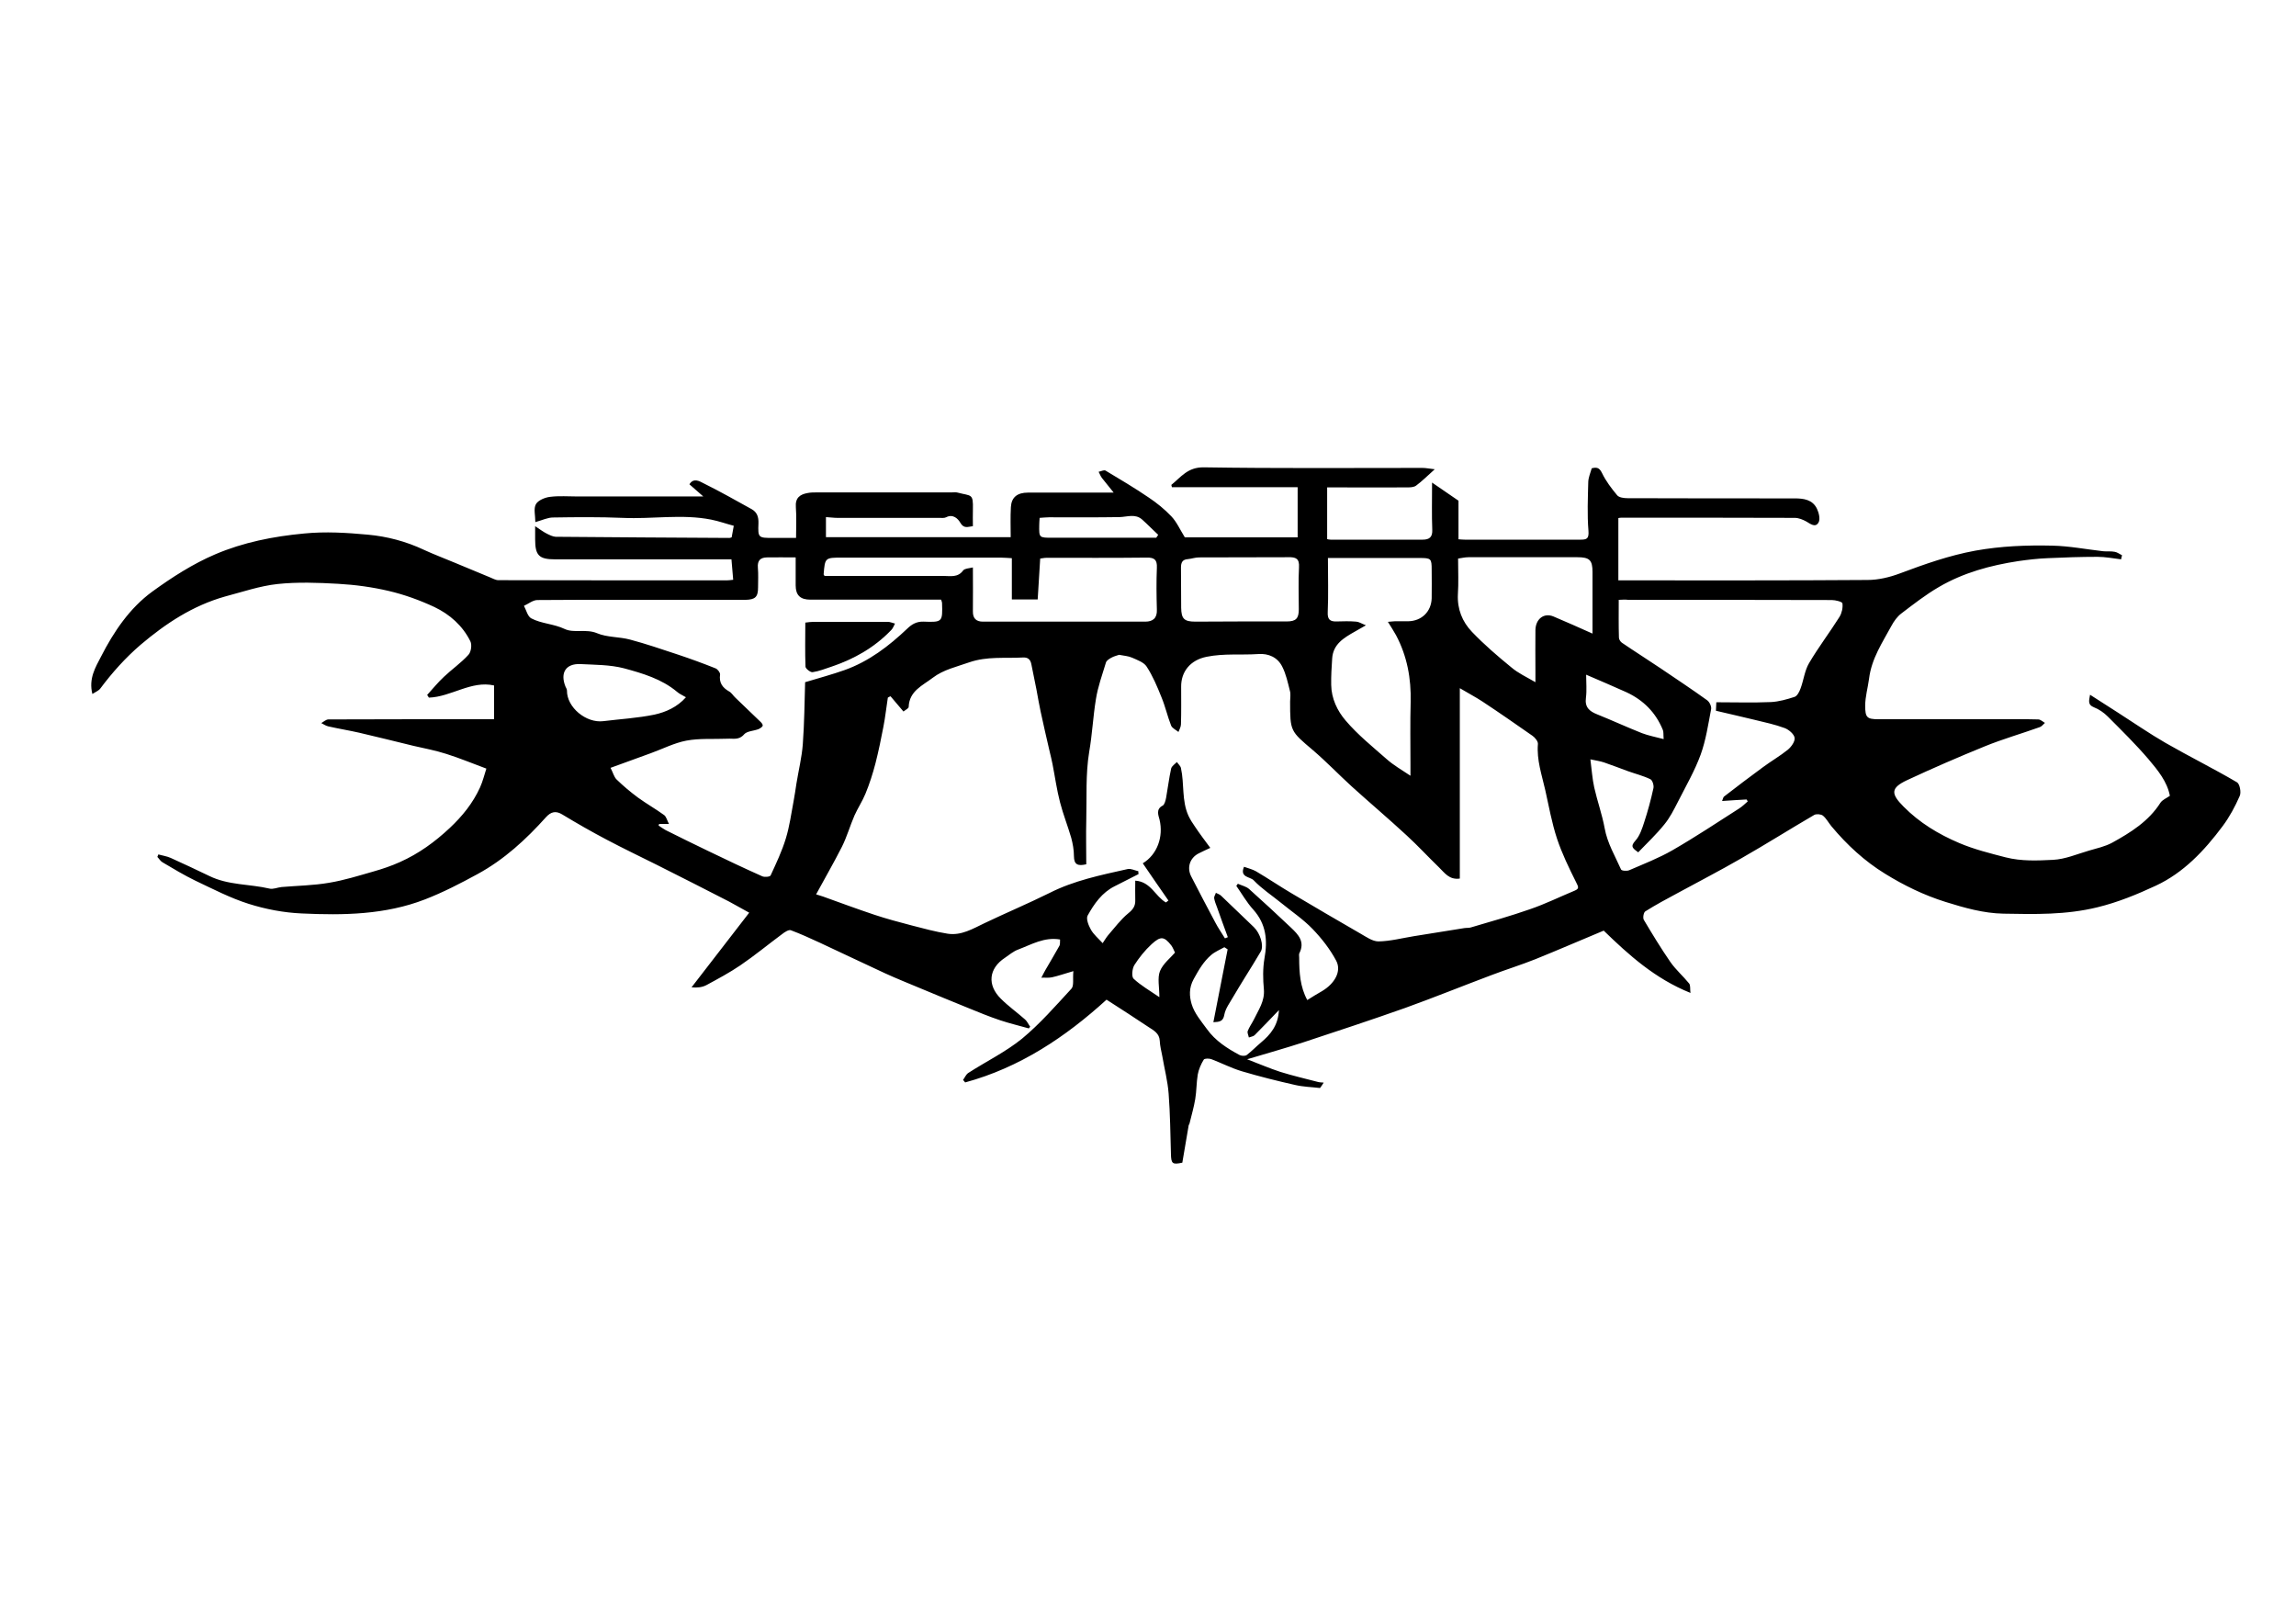 <svg viewBox="0 0 1190.6 841.9">
  <path d="M684.5,564.1c-4.3-0.5-8.7-0.6-13-1.6c-9.3-2.1-18.5-4.4-27.6-7.1c-5.3-1.6-10.4-4.2-15.6-6.2c-1.2-0.5-3.7-0.5-4.1,0.2
    c-1.4,2.3-2.6,5-3.1,7.7c-0.7,4.2-0.6,8.5-1.3,12.7c-0.7,4.3-2,8.6-3,12.8c-0.1,0.3-0.3,0.5-0.4,0.8c-1.1,6.4-2.2,12.9-3.3,19.4
    c-5.1,1.1-5.8,0.6-5.9-4.5c-0.3-10.4-0.4-20.9-1.2-31.3c-0.5-6.6-2.2-13-3.3-19.5c-0.5-2.6-1.2-5.3-1.3-7.9
    c-0.2-3.9-3.2-5.4-5.8-7.1c-7-4.7-14.2-9.3-21.8-14.2c-21.3,19.4-45,35.2-73.3,42.9c-0.4-0.4-0.7-0.9-1.1-1.3
    c0.9-1.2,1.5-2.8,2.7-3.6c9.3-6,19.4-10.9,27.9-17.8c9.3-7.7,17.4-17,25.6-25.9c1.4-1.5,0.6-5.1,1-9.1c-4.8,1.4-7.9,2.5-11.1,3.2
    c-1.8,0.4-3.6,0.1-5.5,0.2c0.7-1.3,1.3-2.6,2-3.8c2.5-4.3,5-8.5,7.4-12.8c0.4-0.8,0.2-2,0.3-3.2c-8.2-1.4-14.8,2.6-21.7,5.2
    c-2.5,0.9-4.7,2.8-6.9,4.3c-8.4,5.5-9.3,14.1-2.1,21.2c3.9,3.9,8.4,7.1,12.6,10.8c1.1,1,1.7,2.5,2.6,3.7c-0.2,0.3-0.5,0.6-0.7,0.9
    c-4.9-1.4-10-2.6-14.8-4.2c-5.7-1.9-11.3-4.2-16.9-6.5c-8.1-3.3-16.2-6.6-24.3-10c-6.2-2.6-12.5-5.1-18.6-7.9
    c-11.3-5.2-22.5-10.6-33.7-15.8c-5-2.3-10-4.6-15.1-6.5c-1.1-0.4-3.1,0.9-4.4,1.9c-7.3,5.4-14.3,11.2-21.8,16.3
    c-5.6,3.8-11.6,7-17.5,10.2c-2.2,1.2-4.9,1.5-7.8,1.2c9.8-12.7,19.6-25.4,29.9-38.7c-3.9-2.1-7.1-4-10.5-5.8
    c-12.5-6.4-25-12.8-37.6-19.1c-8.6-4.3-17.2-8.4-25.7-12.9c-7.8-4.1-15.5-8.5-23.1-13.1c-3.4-2.1-5.9-1.4-8.4,1.3
    c-10.4,11.6-21.8,22.1-35.6,29.6c-8.8,4.8-17.9,9.5-27.2,13.1c-20.6,8-42.3,8.3-63.9,7.3c-9.3-0.4-18.8-2.2-27.6-5
    c-9.5-3-18.5-7.7-27.6-12c-5.8-2.8-11.4-6.2-17-9.5c-1.1-0.6-1.8-1.9-2.7-2.8c0.2-0.4,0.3-0.8,0.5-1.3c2.1,0.6,4.4,0.9,6.4,1.8
    c6.7,3,13.4,6.2,20.1,9.4c9.8,4.8,20.8,4.1,31.1,6.5c1.9,0.5,4.2-0.6,6.3-0.8c8.2-0.7,16.5-0.8,24.6-2.2c7.9-1.3,15.5-3.7,23.2-5.9
    c4.6-1.3,9.3-2.9,13.7-4.9c9.6-4.3,17.9-10.3,25.7-17.6c6.6-6.2,12-12.9,15.7-21c1.5-3.3,2.3-6.8,3.3-9.8
    c-6.8-2.5-13.7-5.4-20.7-7.6c-5.6-1.8-11.4-2.9-17.1-4.2c-9.4-2.3-18.7-4.6-28.1-6.8c-5.3-1.2-10.8-2.1-16.1-3.3
    c-1.3-0.3-2.4-1.1-3.6-1.7c1.2-0.7,2.5-1.9,3.7-1.9c26.8-0.1,53.7-0.1,80.5-0.1c1.8,0,3.6,0,5.4,0c0-6,0-11.5,0-17.5
    c-11.8-2.7-22.2,5.9-33.8,6.3c-0.3-0.5-0.6-1-0.9-1.4c2.9-3.2,5.6-6.5,8.7-9.4c4.1-3.9,8.9-7.2,12.7-11.4c1.4-1.5,1.9-5.2,1-7
    c-4-8.1-10.7-14-18.7-17.8c-7.5-3.5-15.5-6.4-23.6-8.3c-8.5-2-17.3-3.2-26.1-3.7c-10.5-0.6-21.2-1-31.6,0.1
    c-9.2,1-18.2,4.1-27.3,6.5C100,314,86,323.2,72.9,334.3c-7.9,6.8-14.7,14.4-20.9,22.7c-0.8,1.1-2.4,1.7-4.1,2.8
    c-2-8,1.6-13.8,4.5-19.4c6.6-12.9,14.8-25.1,26.6-33.7c10.2-7.4,21.1-14.4,32.6-19.3c14.5-6.2,30.1-9.3,46.1-10.8
    c11.2-1.1,22.1-0.4,33,0.6c10,0.9,19.9,3.5,29.2,7.9c5.2,2.4,10.6,4.4,15.8,6.6c6.1,2.5,12.2,5.1,18.3,7.6c1.5,0.6,3,1.5,4.4,1.5
    c39.5,0.1,79,0.1,118.5,0.1c1.1,0,2.1-0.2,3.3-0.3c-0.3-3.6-0.6-6.9-0.9-10.6c-12.7,0-25.6,0-38.6,0c-17.6,0-35.2,0-52.8,0
    c-8.4,0-10.4-2-10.4-10.4c0-1.7,0-3.3,0-6.8c2.7,1.8,4.3,3,6.1,3.9c1.4,0.7,3,1.5,4.5,1.6c30,0.3,60.1,0.4,90.1,0.6
    c0.3,0,0.6-0.1,1.2-0.3c0.3-1.5,0.6-3.2,1.1-6c-3.8-1-7.7-2.4-11.7-3.2c-15.2-3-30.5-0.2-45.8-0.9c-12-0.5-24.1-0.4-36.2-0.2
    c-2.8,0-5.6,1.4-9.2,2.4c0-3.5-1-7,0.3-9.3c1.1-2,4.7-3.5,7.3-3.8c4.7-0.6,9.5-0.2,14.3-0.2c21.3,0,42.5,0,65.2,0
    c-2.9-2.6-5-4.4-7.2-6.3c2.1-3.5,5.3-1.6,7.2-0.6c8.5,4.2,16.8,8.9,25.1,13.5c2.8,1.6,3.6,4,3.5,7.3c-0.3,7.6-0.1,7.6,7.8,7.6
    c3.7,0,7.4,0,11.7,0c0-5.5,0.3-10.7-0.1-15.9c-0.4-4.9,2.1-6.7,6.2-7.4c1.5-0.3,3.1-0.3,4.6-0.3c23.3,0,46.6,0,69.9,0
    c1.1,0,2.2-0.2,3.2,0.1c7.2,1.9,8.1,0.3,7.9,8.8c-0.1,2.8,0,5.5,0,8.6c-2.6,0.3-4.7,1.5-6.6-1.9c-1.1-1.9-3.7-4.6-7.3-2.7
    c-1,0.5-2.4,0.3-3.6,0.3c-17.6,0-35.2,0-52.8,0c-1.9,0-3.9-0.3-5.9-0.4c0,3.4,0,6.7,0,10.4c32,0,64.2,0,95.8,0
    c0-5.1-0.2-10.4,0.1-15.6c0.3-5.1,3.3-7.5,8.9-7.5c14.2,0,28.4,0,44.4,0c-2.5-3.1-4.3-5.3-6.1-7.6c-0.7-0.9-1.1-2.1-1.7-3.2
    c1.2-0.2,2.8-1.1,3.6-0.6c7.5,4.5,15.1,9,22.3,13.9c4.2,2.8,8.3,6.1,11.8,9.8c2.7,2.8,4.4,6.7,7,10.9c18.5,0,38.4,0,58.5,0
    c0-8.7,0-17,0-26c-21.4,0-43.3,0-65.2,0c-0.1-0.4-0.2-0.8-0.3-1.2c5-4,8.4-9.2,16.8-9.1c37.8,0.6,75.6,0.3,113.4,0.3
    c1.8,0,3.6,0.4,6.4,0.7c-3.9,3.5-6.6,6.2-9.7,8.5c-1.1,0.8-2.9,0.9-4.3,0.9c-12.3,0.1-24.7,0-37,0c-1.7,0-3.3,0-4.8,0
    c0,9.2,0,17.8,0,26.8c0.3,0.1,1,0.3,1.8,0.3c15.9,0,31.8,0,47.7,0c3.5,0,5.2-1.3,5-5.2c-0.3-7.6-0.1-15.3-0.1-24.4
    c5.1,3.5,9.2,6.3,13.7,9.4c0,6.3,0,13,0,20c1.4,0.1,2.4,0.2,3.4,0.2c19.9,0,39.8,0,59.7,0c3.4,0,4.6-0.4,4.3-4.6
    c-0.7-8.4-0.3-17-0.1-25.4c0.1-2.3,1.1-4.6,1.8-7c2.4-0.6,3.9-0.5,5.3,2.4c2,4.2,4.9,8,7.9,11.6c1,1.2,3.6,1.5,5.4,1.5
    c28.8,0.1,57.7,0.1,86.5,0.1c4.8,0,9.4,0.6,11.7,5.4c1,2.1,1.8,5.4,0.8,7.1c-1.6,2.8-4.1,0.8-6.3-0.5c-1.8-1-4-1.9-6-1.9
    c-29.9-0.1-59.9-0.1-89.8-0.1c-0.6,0-1.2,0.1-1.7,0.2c0,10.7,0,21.3,0,32.3c1.6,0,3.4,0,5.2,0c41.3,0,82.7,0.1,124-0.2
    c5.6,0,11.5-1.4,16.8-3.4c12.8-4.8,25.5-9.3,39.1-11.8c13.4-2.4,26.6-2.9,40-2.6c8.8,0.2,17.5,1.9,26.3,2.9c2,0.2,4-0.1,6,0.3
    c1.3,0.2,2.6,1.2,3.8,1.8c-0.2,0.7-0.4,1.4-0.5,2.1c-4.1-0.5-8.2-1.3-12.3-1.3c-8.6,0-17.3,0.3-25.9,0.7c-5,0.2-10.1,0.8-15,1.5
    c-14.5,2.2-28.5,6-41.2,13.4c-6.9,4-13.3,9-19.6,13.8c-2.1,1.6-3.8,4-5.1,6.4c-4.7,8.7-10.3,16.9-11.6,27.4c-0.6,4.6-2,9.3-2,14
    c0,6.1,0.9,7,6.9,7c20.2,0,40.4,0,60.6,0c7.4,0,14.8-0.1,22.2,0.1c1.2,0,2.3,1.1,3.5,1.8c-0.9,0.8-1.7,1.9-2.7,2.2
    c-9.5,3.4-19.3,6.2-28.6,10c-13.5,5.5-26.9,11.3-40.2,17.5c-8.5,4-8.5,7-1.8,13.7c8.3,8.4,18.1,14.3,28.9,18.9
    c7.8,3.3,15.9,5.3,24,7.4c8.3,2.1,16.5,1.7,24.6,1.3c6.3-0.3,12.5-3,18.7-4.8c4.1-1.2,8.3-2.1,12-4.1c9.6-5.3,18.9-11.1,25-20.7
    c1-1.5,3-2.3,4.9-3.6c-1.4-7.4-6.3-13.3-11.1-19c-6.6-7.7-13.9-14.9-21.1-22.1c-2-2-4.6-3.8-7.2-4.8c-3.2-1.3-2.6-3.2-2-6.5
    c5.1,3.3,9.6,6.2,14.2,9.1c8.3,5.3,16.5,11,25,15.9c12.2,7,24.9,13.3,37,20.4c1.4,0.8,2.3,5.2,1.4,7.1c-2.4,5.5-5.3,10.9-8.9,15.7
    c-9.4,12.6-20.2,24.1-34.6,30.8c-9.7,4.5-19.6,8.6-30.3,11.2c-16.3,4-32.5,3.6-48.8,3.3c-10.2-0.2-20.1-3-30-6.1
    c-11.2-3.5-21.6-8.6-31.3-14.6c-10.6-6.5-19.8-15-27.8-24.6c-1.5-1.8-2.6-4-4.4-5.5c-1-0.8-3.4-1-4.5-0.4
    c-12.7,7.4-25.2,15.3-38,22.6c-10.9,6.3-22,12-33,18c-5.6,3-11.2,6-16.6,9.4c-0.9,0.5-1.4,3.4-0.8,4.4c4.4,7.4,8.9,14.8,13.8,21.9
    c2.8,4,6.6,7.3,9.7,11.1c0.8,1,0.4,2.9,0.7,4.9c-18.4-7.4-31.9-19.6-45-32.3c-11.8,4.9-23.5,10-35.4,14.8c-7.5,3-15.3,5.4-22.9,8.3
    c-14.9,5.6-29.7,11.6-44.7,17c-17.5,6.2-35.1,12-52.7,17.8c-9.2,3-18.5,5.6-29.2,8.8c6.3,2.4,11.6,4.7,17.1,6.5
    c6.4,2,12.9,3.5,19.4,5.2c1,0.3,2.1,0.3,3.2,0.4C685.8,562.3,685.2,563.2,684.5,564.1z M627.6,439.6c-2.3,1.1-4.2,1.9-6.1,2.9
    c-4.6,2.4-6.1,7.4-3.8,11.9c4.1,7.9,8.2,15.9,12.4,23.7c1.5,2.9,3.4,5.6,5.1,8.4c0.5-0.2,1-0.4,1.5-0.6c-1.9-5.2-3.8-10.3-5.6-15.5
    c-0.6-1.5-1.2-3.1-1.5-4.7c-0.1-0.9,0.6-1.8,0.9-2.8c0.9,0.5,2,0.8,2.7,1.5c5.7,5.4,11.3,10.9,17,16.3c3.3,3.2,5.3,9.6,3.6,12.6
    c-2.6,4.4-5.3,8.8-8,13.1c-2.1,3.5-4.3,6.9-6.3,10.4c-1.7,3-4,6-4.6,9.2c-0.6,3.6-2.4,3.8-5.7,4c1.5-7.8,3-15.1,4.4-22.5
    c1-5.1,2-10.2,3-15.3c-0.6-0.4-1.1-0.7-1.7-1.1c-2.3,1.3-4.8,2.3-6.8,4c-4,3.4-6.5,7.8-9.1,12.5c-2.6,4.7-2.2,9.1-1.1,12.9
    c1.4,4.8,5,9,8,13.1c4.3,6,10.5,10,16.9,13.4c1,0.5,2.9,0.6,3.7,0c2.6-2,4.9-4.4,7.4-6.5c4.9-4.1,8.9-8.8,9.3-16.8
    c-4.6,4.8-8.6,9-12.6,13c-0.7,0.7-2,0.8-3,1.2c-0.2-1.1-0.9-2.4-0.6-3.3c0.8-2.1,2.2-4,3.2-6c2.4-5,5.7-9.5,5.2-15.6
    c-0.5-5.3-0.6-10.9,0.3-16.1c1.7-9.4,0.9-17.8-5.8-25.3c-3.4-3.7-5.9-8.2-8.8-12.3c0.3-0.4,0.5-0.7,0.8-1.1c2,0.9,4.3,1.4,5.8,2.7
    c7.4,6.6,14.6,13.3,21.8,20.1c3.8,3.6,7.3,7.3,4.3,13.2c-0.3,0.6-0.1,1.5-0.1,2.3c0,7.7,0.5,15.2,4.2,22c2.7-1.7,5.1-3.2,7.6-4.6
    c6.6-3.9,10.3-10.3,7.4-15.8c-3.2-6-7.5-11.5-12.2-16.4c-4.9-5.1-10.9-9.1-16.4-13.6c-4.8-3.9-10-7.3-14.2-11.7
    c-1.8-1.9-7.4-1.4-5-7c2.2,0.8,4.4,1.3,6.3,2.4c6.3,3.7,12.3,7.8,18.6,11.5c11.8,7,23.6,13.9,35.4,20.7c3,1.7,6.3,4.1,9.4,4.1
    c6.1-0.1,12.2-1.7,18.3-2.7c8.7-1.4,17.5-2.8,26.2-4.2c1.2-0.2,2.5,0,3.6-0.4c10.2-3,20.5-5.9,30.5-9.4c7.9-2.7,15.4-6.4,23.1-9.6
    c2.7-1.1,1.9-2.1,0.8-4.4c-3.7-7.4-7.3-14.8-9.9-22.6c-2.7-8.2-4.2-16.7-6.1-25.2c-1.8-7.9-4.5-15.6-3.8-23.9
    c0.1-1.3-1.5-3.3-2.8-4.2c-8.6-6-17.2-12-26-17.8c-3.5-2.3-7.2-4.2-11.7-6.9c0,33.8,0,66.2,0,98.7c-5.5,0.8-7.9-3-10.8-5.8
    c-5.7-5.5-11-11.3-16.8-16.6c-9.3-8.6-19-16.8-28.4-25.3c-6.8-6.2-13.1-12.8-20.1-18.8c-11.8-10-11.9-9.8-11.9-25.3
    c0-1.9,0.4-3.8-0.1-5.5c-1.1-4.3-2-8.7-4-12.6c-2.4-4.8-7.1-6.9-12.4-6.5c-8.9,0.6-17.7-0.4-26.7,1.4c-8.7,1.7-13.4,7.9-13.3,15.6
    c0,6.5,0.1,13-0.1,19.4c0,1.3-0.8,2.7-1.3,4c-1.3-1.1-3.2-1.9-3.8-3.3c-1.9-4.8-3-9.9-5-14.7c-2.2-5.5-4.5-11-7.7-15.9
    c-1.4-2.2-4.8-3.4-7.5-4.6c-2-0.9-4.3-1-6.8-1.5c-1,0.4-2.6,0.7-4,1.5c-1.1,0.6-2.5,1.5-2.8,2.5c-1.9,6.3-4.2,12.6-5.2,19
    c-1.5,9.1-1.9,18.3-3.5,27.4c-1.9,11.5-1.2,23.5-1.5,35.3c-0.2,7.7,0,15.3,0,22.9c-4.3,1-6.4,0.3-6.4-4.3c0-3.1-0.6-6.4-1.4-9.4
    c-1.8-6.2-4.2-12.2-5.8-18.4c-1.7-6.5-2.6-13.2-3.9-19.8c-0.4-2.2-1-4.4-1.5-6.6c-1.6-6.9-3.2-13.8-4.7-20.8
    c-0.8-3.7-1.4-7.4-2.1-11.1c-0.9-4.5-1.8-8.9-2.7-13.4c-0.5-2.5-1.9-3.6-4.5-3.4c-9.2,0.5-18.4-0.7-27.7,2.5
    c-6.5,2.3-13.4,3.8-18.9,8c-5.2,4-12.2,6.8-12.5,15.1c0,0.8-1.6,1.5-2.7,2.4c-2.5-2.9-4.6-5.4-6.7-7.9c-0.5,0.2-1,0.4-1.4,0.7
    c-0.8,5-1.3,10.1-2.3,15.1c-1.2,6.3-2.5,12.6-4.1,18.9c-1.4,5.4-3.1,10.7-5.2,15.8c-1.6,3.9-4,7.5-5.7,11.3
    c-2.3,5.3-3.9,11-6.5,16.2c-4.2,8.3-8.9,16.4-13.4,24.7c1,0.3,2.3,0.7,3.5,1.1c8.9,3.2,17.8,6.5,26.8,9.5
    c6.3,2.1,12.7,3.8,19.2,5.5c6.2,1.6,12.4,3.3,18.7,4.3c7.1,1.1,13.1-2.6,19.2-5.5c11.1-5.3,22.5-10.1,33.6-15.6
    c12.8-6.5,26.7-9.3,40.5-12.4c1.7-0.4,3.7,0.7,5.6,1.1c0,0.5,0,1,0.1,1.5c-4.1,2.1-8.2,4.2-12.4,6.3c-6.6,3.3-10.6,9.1-14,15.2
    c-0.9,1.7,0.5,5.2,1.7,7.3c1.4,2.5,3.8,4.5,6.1,7c0.9-1.3,1.8-2.9,2.9-4.2c3.4-3.9,6.5-8.1,10.4-11.3c2.5-2,3.7-3.8,3.6-6.8
    c-0.1-3.2,0-6.4,0-10.1c8.1,0.5,10.4,8.2,15.9,11.3c0.4-0.3,0.9-0.7,1.3-1c-4.5-6.4-8.9-12.9-13.3-19.3c7.5-4.5,10.8-13.8,8.7-22.6
    c-0.5-2.1-2.1-5.4,1.6-7.3c1-0.5,1.5-2.6,1.8-4.1c0.9-5,1.5-10.1,2.6-15.1c0.3-1.3,1.9-2.3,3-3.4c0.7,1.1,1.9,2,2.1,3.2
    c1.8,8.1,0.3,16.8,3.9,24.7c0.9,1.9,2.1,3.8,3.3,5.5C622.2,432.4,624.8,435.8,627.6,439.6z M341.8,427.2c-0.1,0.3-0.2,0.5-0.3,0.8
    c1.2,0.8,2.4,1.7,3.7,2.4c7.3,3.6,14.6,7.3,22,10.8c9.3,4.5,18.6,8.9,28,13.1c1.2,0.6,4.1,0.3,4.4-0.4c2.9-6.3,5.9-12.6,7.9-19.2
    c1.9-6.2,2.8-12.8,4-19.2c0.6-3.1,1-6.2,1.5-9.3c1.1-6.8,2.8-13.6,3.3-20.4c0.8-10.9,0.9-22,1.2-32.1c7.3-2.2,14-4,20.5-6.3
    c12.6-4.5,22.9-12.4,32.5-21.5c2.3-2.2,4.7-3.7,8.4-3.6c9.9,0.4,9.9,0.1,9.6-9.7c0-0.4-0.2-0.8-0.5-1.7c-1.6,0-3.3,0-4.9,0
    c-21,0-42,0-62.9,0c-5.2,0-7.6-2.3-7.6-7.4c0-4.7,0-9.4,0-14.5c-5.5,0-10.3-0.1-15,0c-3.3,0.1-4.9,1.6-4.6,5.3
    c0.3,3.4,0.1,6.8,0.1,10.2c0,5-1.4,6.4-6.6,6.5c-8.8,0-17.6,0-26.4,0c-27.1,0-54.3-0.1-81.4,0.1c-2.4,0-4.7,2-7,3
    c1.2,2.2,1.9,5.5,3.8,6.5c5.3,2.8,11.6,2.8,17.3,5.5c4.8,2.3,11.1-0.2,16.8,2.2c5.2,2.2,11.5,1.8,17.1,3.3c8.3,2.2,16.4,5,24.6,7.7
    c6.6,2.2,13.2,4.6,19.7,7.2c1.1,0.4,2.5,2.2,2.4,3.2c-0.6,4.3,1.2,6.8,4.7,8.8c1.3,0.7,2.1,2.2,3.2,3.2c4.2,4.1,8.5,8.1,12.7,12.2
    c0.7,0.6,1.6,1.6,1.5,2.3c-0.1,0.7-1.3,1.4-2.1,1.8c-2.5,1-6,1-7.5,2.7c-2.7,3.2-5.7,2.1-8.8,2.3c-7.1,0.3-14.3-0.3-21.2,1
    c-6.3,1.2-12.3,4.3-18.4,6.5c-6.9,2.5-13.9,5.1-20.9,7.6c1.3,2.5,1.8,4.7,3.1,6c3.5,3.4,7.2,6.5,11.1,9.4c4.4,3.2,9.2,5.9,13.6,9.1
    c1.1,0.8,1.5,2.7,2.5,4.6C344.4,427.2,343.1,427.2,341.8,427.2z M839.4,311c0,6.7-0.1,13.1,0.1,19.6c0,0.9,0.8,2.1,1.5,2.6
    c6.6,4.5,13.4,8.8,20.1,13.3c8.1,5.5,16.3,10.9,24.2,16.6c1.2,0.9,2.3,3.2,2,4.6c-1.5,7.9-2.7,16-5.4,23.5
    c-3.1,8.5-7.7,16.4-11.8,24.5c-2.1,4.1-4.2,8.3-7.1,11.8c-4.1,5.1-8.9,9.6-13.5,14.4c-2.7-2-4.3-2.9-1.5-6c2.3-2.5,3.5-6.2,4.6-9.6
    c1.9-5.8,3.5-11.7,4.8-17.7c0.3-1.4-0.5-4.1-1.6-4.6c-3.7-1.8-7.8-2.8-11.7-4.2c-4.1-1.5-8.2-3.1-12.3-4.5c-2.1-0.7-4.3-1-7.1-1.6
    c0.7,5.4,1,10.1,2,14.6c1.6,7.1,4.1,14,5.4,21.1c1.4,7.8,5.4,14.4,8.5,21.4c0.3,0.7,3,0.9,4.2,0.4c7.6-3.3,15.4-6.3,22.5-10.4
    c11.8-6.8,23.1-14.3,34.5-21.6c1.6-1,3-2.4,4.5-3.7c-0.2-0.3-0.4-0.7-0.6-1c-4.1,0.2-8.2,0.5-12.7,0.8c0.5-1.3,0.6-2,1-2.3
    c6.6-5.1,13.3-10.2,20-15.1c4.3-3.2,9-5.9,13.1-9.2c1.8-1.5,3.8-4.3,3.5-6.2c-0.3-1.9-3-4.2-5.1-5c-5.1-1.9-10.4-3-15.7-4.3
    c-6.6-1.6-13.2-3.1-20-4.7c0.1-1.3,0.1-2.6,0.2-4.4c9.6,0,19,0.3,28.3-0.1c4.1-0.2,8.3-1.4,12.3-2.7c1.4-0.5,2.5-2.7,3.1-4.4
    c1.6-4.3,2.1-9.2,4.4-13.1c4.9-8.3,10.7-15.9,15.8-24c1.2-2,1.8-4.7,1.5-7c-0.1-0.8-3.6-1.7-5.5-1.7c-35.2-0.1-70.3-0.1-105.5-0.1
    C842.8,310.8,841.3,310.9,839.4,311z M688.6,289.3c0,9.9,0.3,19-0.1,28c-0.2,3.9,1.2,5,4.6,4.9c3.4-0.1,6.8-0.2,10.2,0.1
    c1.4,0.1,2.7,1,5,1.9c-2.7,1.5-4.2,2.4-5.8,3.3c-5.6,3.2-11.2,6.4-11.7,13.9c-0.3,4.6-0.6,9.2-0.5,13.7c0.1,7.1,3.2,13.5,7.5,18.5
    c6.3,7.4,14,13.6,21.4,20.1c3.4,3,7.4,5.3,12.2,8.5c0-2.8,0-4.3,0-5.8c0-10.8-0.2-21.6,0.1-32.4c0.3-12.2-1.8-23.8-7.6-34.7
    c-1.2-2.2-2.6-4.3-4.2-6.9c1.8-0.1,2.7-0.3,3.6-0.3c2.3,0,4.6,0,6.9,0c7-0.1,12-5,12.2-11.9c0.1-4.9,0-9.9,0-14.8
    c0-5.8-0.3-6.1-6.3-6.1c-11.4,0-22.8,0-34.2,0C697.4,289.3,692.9,289.3,688.6,289.3z M504.5,294.2c0,7.9,0.1,15.3,0,22.7
    c-0.1,3.8,1.8,5.4,5.2,5.4c28.1,0,56.1,0,84.2,0c3.9,0,6.2-1.8,6-6.2c-0.2-7.2-0.3-14.5,0-21.7c0.2-4.1-1.2-5.4-5.3-5.3
    c-17.3,0.2-34.5,0.1-51.8,0.1c-1.5,0-2.9,0.4-3.4,0.4c-0.5,7.5-0.9,14.4-1.3,21.2c-4.9,0-8.7,0-13.4,0c0-7.1,0-14,0-21.4
    c-2.3-0.1-4.1-0.3-5.9-0.3c-27.3,0-54.6,0-81.9,0c-9.1,0-9.1,0-9.8,8.7c0,0.2,0.3,0.5,0.5,0.8c20.4,0,41,0,61.5,0
    c3.7,0,7.6,1,10.4-2.9C500.4,294.7,502.4,294.7,504.5,294.2z M796.2,353.7c0-2.7,0-4.2,0-5.7c0-7.1-0.1-14.2,0-21.3
    c0.1-5.8,4.4-9.1,9.3-7.1c6.6,2.8,13.2,5.7,20.3,8.9c0-11,0-21.5,0-31.9c0-6.2-1.5-7.7-7.9-7.7c-18.8,0-37.6,0-56.4,0
    c-1.9,0-3.8,0.5-5.4,0.7c0,6.6,0.3,12.6-0.1,18.5c-0.4,7.7,2.3,14.3,7.3,19.5c6.3,6.6,13.3,12.6,20.4,18.4
    C787.2,349,791.4,350.9,796.2,353.7z M643.6,322.2c7.9,0,15.7,0,23.6,0c4.8,0,6.3-1.5,6.3-6.3c0-7.2-0.3-14.5,0.1-21.7
    c0.3-4.7-1.7-5.4-5.6-5.3c-15.4,0.1-30.8,0-46.2,0.1c-2,0-3.9,0.7-5.9,0.9c-2.8,0.2-3.5,1.8-3.5,4.4c0.1,6.9,0,13.9,0.1,20.8
    c0.1,5.7,1.5,7.2,7.4,7.2C627.9,322.3,635.8,322.2,643.6,322.2z M355.7,361.5c-1.8-1.1-3.4-1.7-4.6-2.8c-8-6.7-17.9-9.6-27.5-12.2
    c-7.3-1.9-15.1-1.8-22.7-2.2c-7.5-0.3-10.5,4.5-7.7,11.6c0.3,0.7,0.8,1.4,0.8,2.1c-0.1,8.8,10,17,18.8,15.9
    c8.9-1.1,17.9-1.6,26.6-3.4C345.3,369.2,351.2,366.6,355.7,361.5z M822.5,349.8c0,4.3,0.4,8.1-0.1,11.9c-0.7,5,1.8,7.1,5.9,8.7
    c7.7,3.1,15.3,6.6,23.1,9.7c3.4,1.3,7.1,2,11.3,3.1c-0.2-2.4,0-3.7-0.4-4.7c-3.7-9.1-10.1-15.5-18.9-19.6
    C836.5,355.8,829.7,352.9,822.5,349.8z M599.6,278.8c0.3-0.5,0.6-1,1-1.5c-2.8-2.6-5.4-5.3-8.3-7.9c-3.6-3.2-7.7-1.4-11.8-1.3
    c-12.2,0.2-24.3,0.1-36.5,0.1c-1.6,0-3.2,0.2-4.9,0.3c-0.1,1.6-0.2,2.7-0.2,3.7c-0.1,6.6-0.1,6.6,6.7,6.6c8.8,0,17.6,0,26.4,0
    C581.1,278.8,590.4,278.8,599.6,278.8z M609.3,493.9c-0.6-1.2-1.1-2.6-1.9-3.7c-3.7-4.7-5.5-5-10.2-0.7c-3.5,3.2-6.5,7-9,10.9
    c-1.1,1.8-1.5,5.9-0.4,7c3.7,3.5,8.3,6.1,13.4,9.6c0-5.3-1.1-9.9,0.3-13.5C603.1,499.6,607,496.6,609.3,493.9z"/>
  <path d="M417.6,322.8c1.7-0.2,3-0.4,4.4-0.4c12.8,0,25.6,0,38.3,0c1.3,0,2.5,0.6,3.8,0.9c-0.6,1.1-1,2.4-1.9,3.3
    c-8.6,9-19.1,15-30.9,19c-3.3,1.1-6.5,2.4-9.9,2.9c-1.1,0.2-3.6-1.8-3.7-2.8C417.4,338.1,417.6,330.6,417.6,322.8z"/>
</svg>
